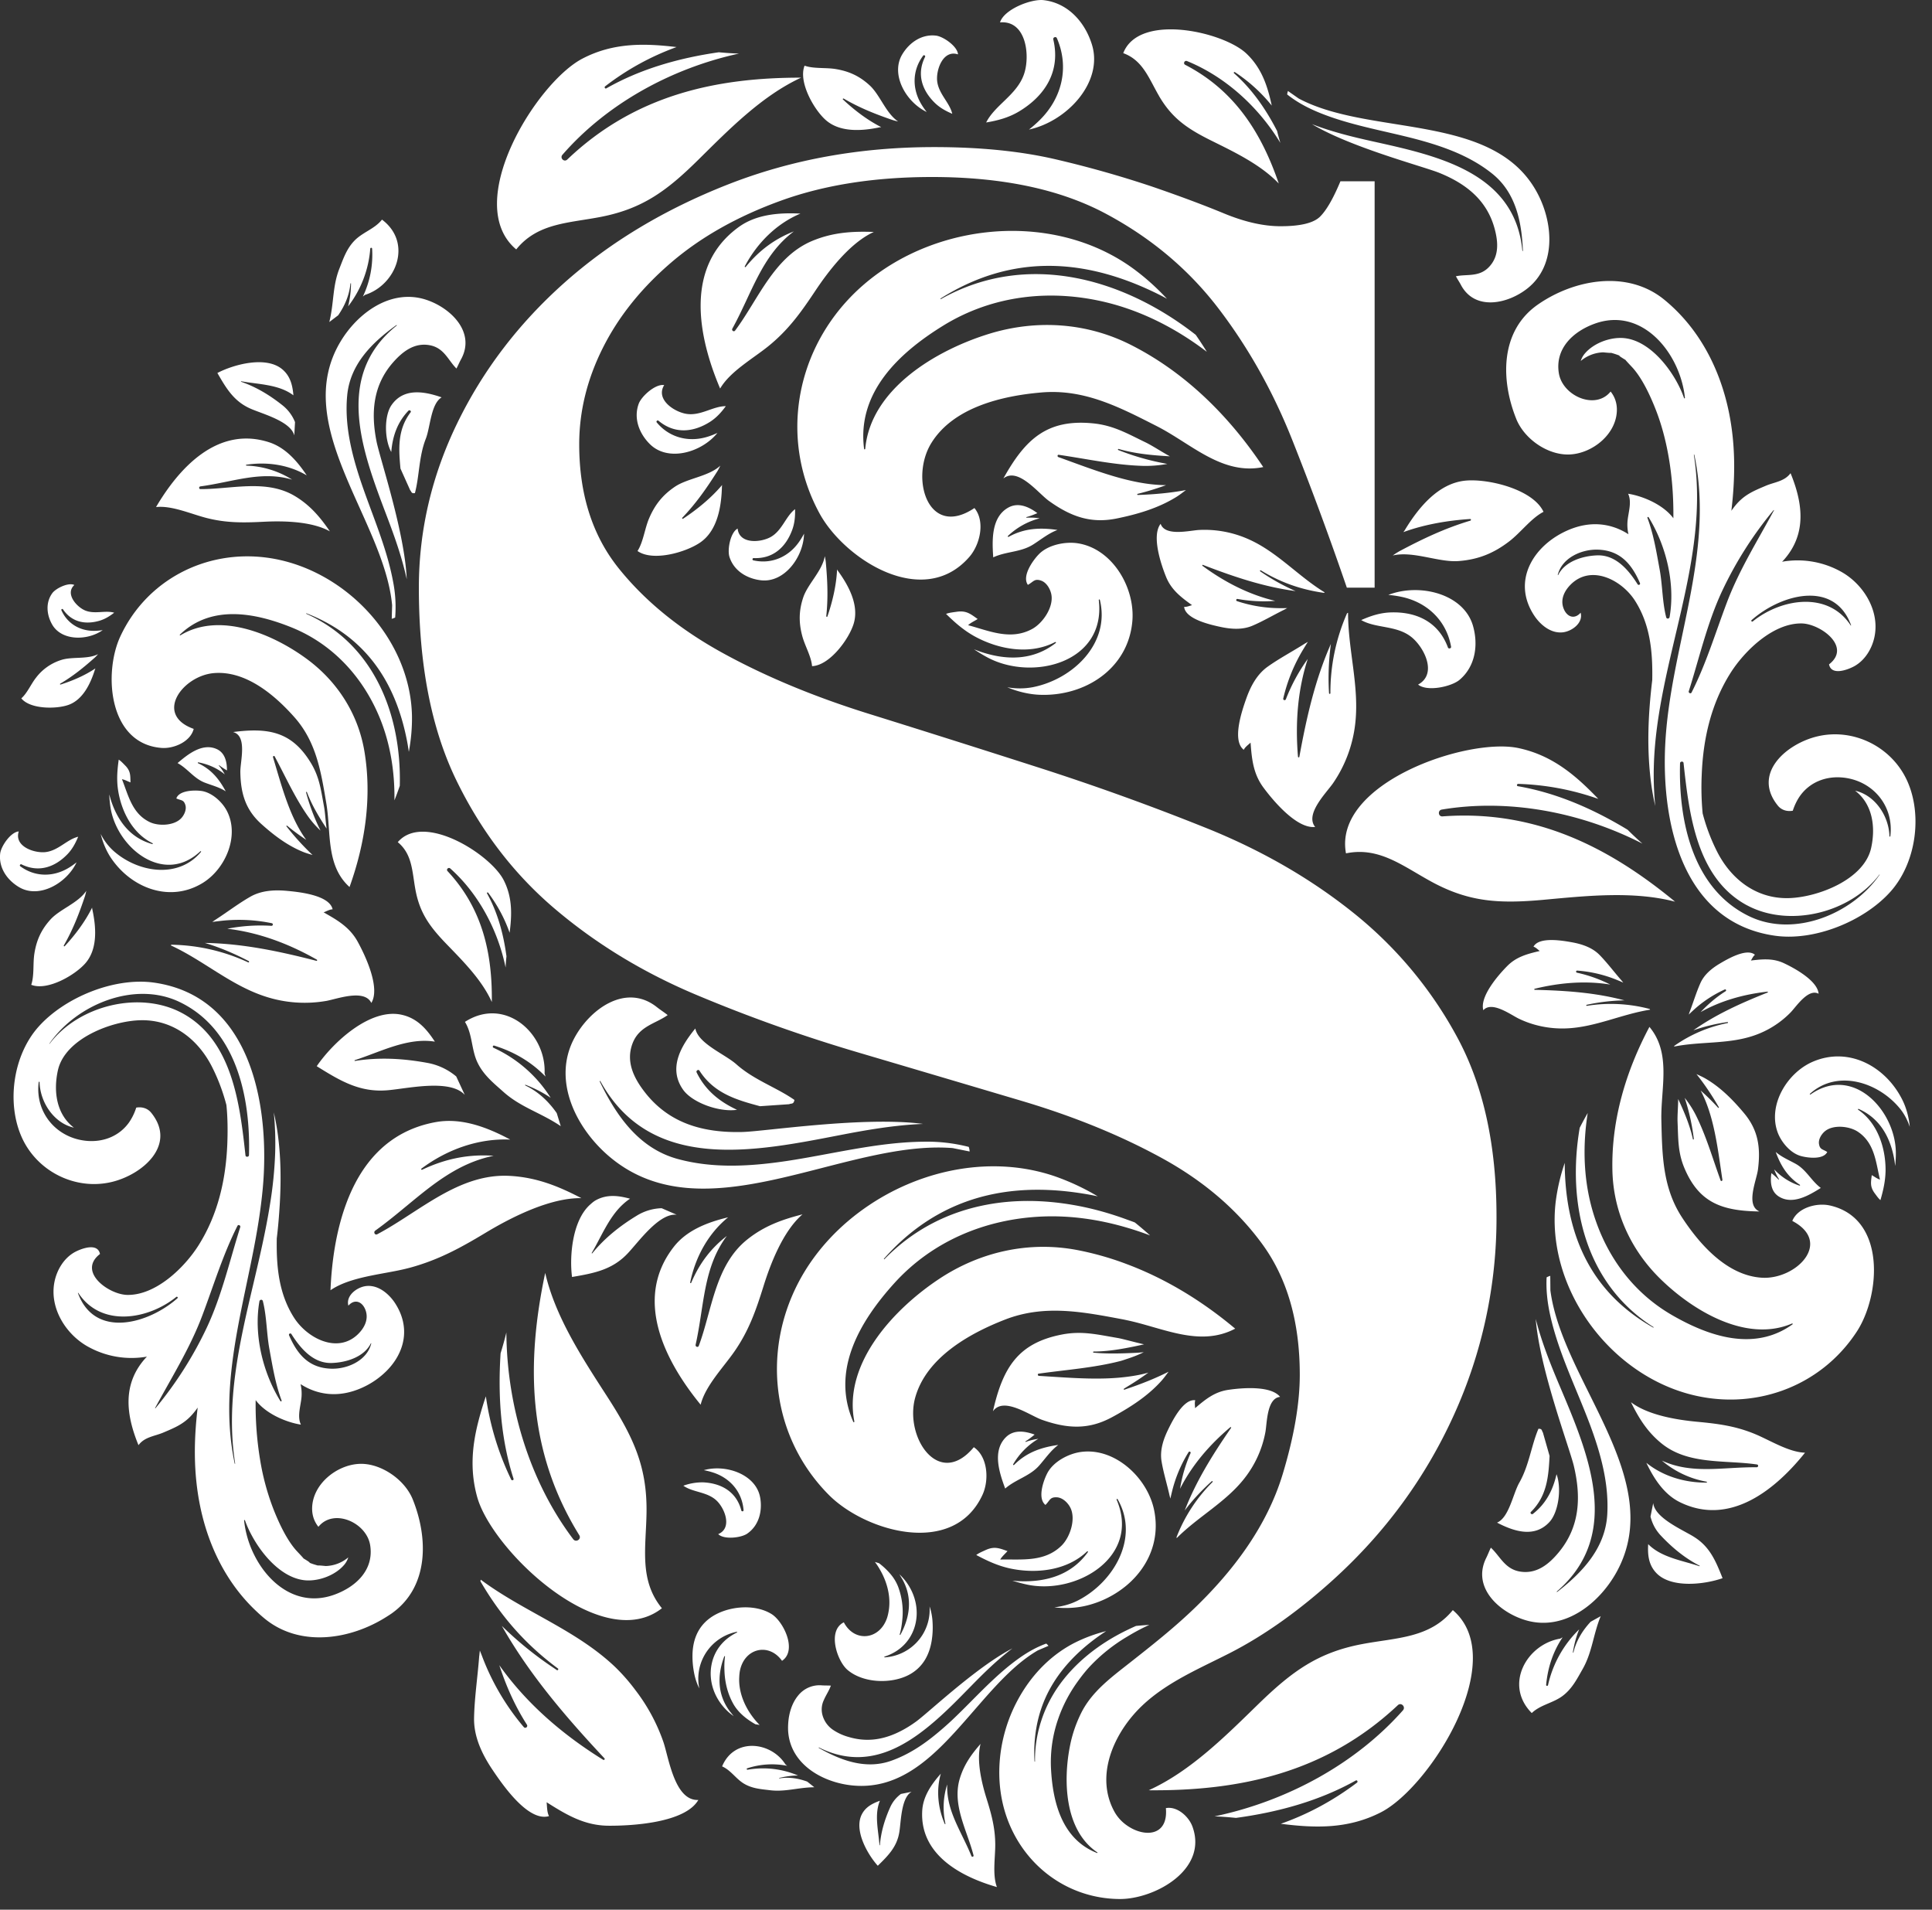 <svg width="85" height="84" fill="none" xmlns="http://www.w3.org/2000/svg">
  <rect width="100%" height="100%" fill="#333333" stroke="none"/>
  <path d="M17.081 47.954c.894-.081 2.724-.501 3.367.206l-.376-.811a2.727 2.727 0 00-1.289-.6c-1.046-.191-2.105-.252-3.163-.082a.018.018 0 01-.009-.035c1.113-.355 2.314-1.008 3.521-.814-.352-.54-.765-1.026-1.451-1.18-1.398-.319-3.04 1.227-3.746 2.26 1.056.66 1.915 1.17 3.146 1.056zM23.942 52.993c.555-.182 1.117-.3 1.638-.29-.967-.502-1.956-.924-3.193-.982-1.373-.062-2.554.56-3.688 1.272-.707.444-1.395.924-2.099 1.296-.108.057-.183-.093-.088-.16.506-.363.976-.753 1.44-1.136 1.15-.95 2.257-1.848 3.767-2.154-1.014-.072-2.044.09-3.144.613-.029.015-.066-.027-.033-.049 1.164-.87 2.548-1.337 3.906-1.277-1.064-.57-2.173-.965-3.27-.77-2.138.385-3.324 1.872-3.964 3.637-.44 1.21-.624 2.55-.674 3.76.652-.448 1.607-.614 2.477-.774.286-.053.563-.104.817-.166.315-.075.608-.167.892-.267.94-.332 1.753-.788 2.652-1.329.661-.397 1.602-.908 2.564-1.224zM21.744 45.993c.919.286 1.668.75 2.257 1.362l-.042-.138c.082-1.77-1.747-3.401-3.504-2.268.336.54.28 1.216.55 1.782.265.558.712.912 1.147 1.3.761.68 1.646.913 2.519 1.505l-.177-.575c-.358-.512-.812-.944-1.382-1.215-.016-.01-.008-.037.01-.03.411.161.78.35 1.105.572a5.833 5.833 0 00-2.515-2.2c-.057-.027-.028-.115.032-.095zM29.375 44.65c-.15-.12-.32-.227-.474-.349-1.361-1.079-2.96.088-3.642 1.38-.968 1.837.078 3.932 1.524 5.17 4.191 3.584 10.324-.736 15.13-.351l.747.15a.823.823 0 00-.038-.202 7.432 7.432 0 00-2.022-.228c-2.007.024-3.998.547-5.976.846-1.599.238-3.237.343-4.813-.088-1.706-.468-2.697-1.902-3.425-3.407-.009-.018.018-.03.028-.013 2.232 4.056 6.834 3.088 10.59 2.362 1.088-.21 2.348-.432 3.605-.483-2.622-.342-6.95.33-7.954.356-1.68.04-3.159-.356-4.227-1.677-.518-.644-.92-1.399-.592-2.237.296-.75 1.008-.85 1.54-1.229z" fill="#fff"/>
  <path d="M30.772 47.093c.641 1.002 1.638 1.29 2.666 1.565l1.283-.088c.092-.047.195.019.231-.188-.789-.551-1.779-.877-2.552-1.565-.504-.449-1.68-.907-1.808-1.578-.63.767-1.204 1.745-.543 2.687.395.569 1.583 1.006 2.376.89-.74-.343-1.382-.835-1.777-1.646-.036-.072.079-.15.124-.077zM27.72 52.727c-.502-.136-1.012-.207-1.51.069-.094.052-.174.125-.255.197-.778.703-.906 2.269-.788 3.177.991-.168 1.783-.322 2.464-1.053.495-.53 1.373-1.765 2.141-1.685l-.662-.287a2.202 2.202 0 00-1.1.331c-.734.447-1.405.979-1.951 1.65-.012.016-.034 0-.024-.016.41-.694.744-1.55 1.35-2.117.104-.097.213-.188.335-.266zM32.308 59.452c.642-.924.95-1.813 1.28-2.867.291-.936.846-2.421 1.719-3.17-.853.217-1.675.494-2.453 1.124-1.398 1.137-1.525 3.087-2.109 4.657-.035.092-.16.042-.14-.049.383-1.71.325-3.384 1.373-4.782-.65.502-1.185 1.153-1.567 2.059-.01.025-.054.02-.046-.011.234-1.15.818-2.176 1.67-2.868-.949.227-1.83.585-2.385 1.292-1.826 2.328-.347 5.093 1.176 6.951.203-.824.996-1.636 1.482-2.336zM42.152 52.993c1.655-.683 3.5-.815 5.5-.491.215.034.43.074.644.121a10.334 10.334 0 00-1.88-.88c-2.711-.928-5.771-.336-8.152 1.25-1.305.868-2.408 2.03-3.133 3.413-1.634 3.125-1.137 6.867 1.34 9.355 1.599 1.604 5.48 2.751 6.754-.008.299-.646.238-1.677-.381-2.096-1.548 1.856-3.059-.454-2.579-2.18.487-1.757 2.374-2.82 3.956-3.434 1.742-.676 3.424-.338 5.21-.003l.15.032c1.596.335 3.203 1.194 4.762.371-1.43-1.2-3.03-2.186-4.762-2.836a13.175 13.175 0 00-2.192-.623c-2.124-.402-4.26.076-6.052 1.259-1.986 1.31-4.255 3.717-3.749 6.283.005.026-.036.047-.046.018-.995-2.26.286-4.419 1.795-6.091 1.692-1.874 4.04-2.84 6.533-2.943 1.237-.05 2.49.13 3.71.49.343.101.683.214 1.02.343a17.02 17.02 0 00-.67-.57c-.116-.047-.233-.086-.35-.129-.788-.29-1.598-.513-2.413-.65-1.268-.215-2.547-.233-3.771 0-1.647.312-3.194 1.07-4.484 2.392-.013.014-.032-.008-.02-.021.977-1.105 2.07-1.88 3.26-2.372zM49.17 65.945c.973 1.682-.157 3.63-1.728 4.445-.327.17-.683.267-1.056.312.486.056.992.028 1.415-.077a4.363 4.363 0 001.78-.902c.927-.787 1.46-1.955 1.201-3.271-.143-.737-.593-1.453-1.201-1.947-.575-.468-1.29-.74-2.028-.638-.544.075-1.203.422-1.47.922-.183.347-.447 1.122-.087 1.408.2-.2.193-.347.49-.336.267.007.508.253.61.466.244.5-.018 1.292-.393 1.66-.759.743-1.766.589-2.697.612.075-.133.213-.25.32-.372-.35-.12-.563-.222-.946-.053-.15.07-.319.138-.429.225.455.242.917.464 1.47.588 1.161.252 2.52.101 3.404-.745.02-.017.056.007.037.031-.725 1.01-1.84 1.33-3.04 1.277-.087-.006-.181-.014-.28-.02.225.068.452.132.686.179 2.155.432 4.967-1.237 3.9-3.74-.01-.03.027-.054.042-.024z" fill="#fff"/>
  <path d="M45.52 63.103c-.433-.16-.925-.227-1.27.12-.612.615-.268 1.592-.026 2.253.47-.412 1.09-.542 1.508-1.025.271-.311.503-.653.829-.894-.732.103-1.386.317-1.947.881-.019.018-.052-.006-.038-.031a3.134 3.134 0 011.084-1.105l.025-.013c-.196.026-.39.074-.553.135-.017.007-.026-.017-.013-.026.145-.088.275-.191.4-.295zM51.41 60.338c-.586.297-1.204.54-1.83.75-.036.012-.073.027-.11.04-.026.007-.044-.032-.018-.046.044-.026.085-.054.129-.08.327-.197.64-.405.944-.626-.304.087-.621.144-.944.185-1.238.16-2.588.035-3.872-.041-.053-.004-.072-.09-.012-.098 1.198-.17 2.411-.252 3.586-.553.106-.027.2-.063.298-.095.266-.086.516-.183.74-.296-.246.028-.493.034-.74.044-.5.02-.998.02-1.463-.023-.033-.002-.034-.049-.001-.05.503-.002.986-.07 1.464-.16.252-.047.503-.1.753-.157-.259-.057-.51-.124-.753-.185-.145-.036-.29-.074-.42-.096-.877-.148-1.548-.318-2.42-.154-1.964.372-2.624 1.478-3.056 3.381.468-.667 1.627.19 2.169.378 1.092.383 2.012.44 3.028-.096.237-.125.47-.26.699-.4.548-.337 1.064-.722 1.496-1.198.112-.121.22-.271.334-.424zM33.442 65.863c-.183-1.006-1.498-1.47-2.478-1.196.13.025.258.056.371.092.781.239 1.317.86 1.379 1.67.003.057-.084.068-.098.014-.211-.813-.86-1.196-1.665-1.239a2.415 2.415 0 00-.886.147c.413.296 1.035.26 1.452.646.368.34.718 1.215.082 1.483.25.253 1.006.165 1.274-.02.523-.36.677-1.004.57-1.597zM51.772 67.654c.948-.95 2.156-1.573 2.984-2.634a4.661 4.661 0 00.918-2.036c.072-.415.064-1.483.645-1.54-.406-.512-1.713-.395-2.289-.308-.598.09-1.002.42-1.451.805-.002-.105-.028-.242.008-.349-.536-.072-1.032.952-1.22 1.343-.196.414-.342.877-.263 1.345.08.485.238.997.347 1.48.011.053.028.104.042.158.02-.097.042-.191.065-.285a5.94 5.94 0 01.735-1.759c.033-.053.111-.008.085.048a6.346 6.346 0 00-.46 1.562c.513-1.013 1.27-1.911 2.208-2.704.019-.017.054.006.035.03-.84 1.217-1.548 2.363-2.038 3.632.36-.485.789-.927 1.189-1.288.024-.02.056.014.035.035a6.966 6.966 0 00-1.586 2.43l.011.035zM15.417 12.473c.004-.015.026-.017.026 0a4.458 4.458 0 01-.127 1.003 4.745 4.745 0 00.974-2.538c.004-.05.08-.053.081-.001a4.257 4.257 0 01-.405 2.105l.092-.071c1.375-.434 2.107-2.289.748-3.311-.318.407-.85.554-1.206.92-.351.358-.496.799-.67 1.24-.305.772-.234 1.513-.442 2.345l.39-.296c.29-.418.492-.885.539-1.396zM17.235 27.218a.675.675 0 00.151-.056 5.781 5.781 0 00-.093-1.584c-.286-1.54-.953-3-1.445-4.481-.395-1.198-.694-2.443-.572-3.712.133-1.373 1.103-2.325 2.163-3.085.012-.01.026.01.014.02-2.821 2.254-1.465 5.663-.408 8.453.306.809.644 1.748.85 2.707-.085-2.06-1.177-5.298-1.33-6.066-.254-1.286-.147-2.475.727-3.472.426-.484.953-.893 1.64-.752.616.127.788.662 1.15 1.02.072-.133.131-.278.205-.411.648-1.19-.461-2.263-1.545-2.616-1.54-.5-3.012.582-3.77 1.858-2.198 3.698 1.937 7.838 2.28 11.582l-.017.595z" fill="#fff"/>
  <path d="M19.43 17.478c-.762-.265-1.67-.429-2.204.34-.323.461-.323 1.49-.012 2.064.055-.662.25-1.29.758-1.819.044-.048.137.018.093.073-.585.77-.525 1.612-.446 2.474l.428.954c.062.057.04.155.208.125.2-.758.17-1.605.478-2.388.201-.51.22-1.538.697-1.823zM11.06 17.992c.543.23 1.733.552 1.887 1.161l.033-.586a1.792 1.792 0 00-.561-.747c-.547-.434-1.142-.797-1.808-1.026-.015-.005-.01-.026.007-.023.754.139 1.652.132 2.291.618-.037-.421-.126-.831-.476-1.133-.711-.617-2.14-.23-2.869.15.407.71.747 1.271 1.496 1.586zM9.064 22.778c.886.231 1.65.217 2.547.172.797-.04 2.086-.033 2.903.423-.405-.59-.848-1.14-1.547-1.557-1.26-.748-2.784-.297-4.146-.302-.08-.001-.077-.111-.002-.12 1.413-.189 2.674-.702 4.035-.296a4.017 4.017 0 00-2.011-.617c-.022 0-.03-.036-.005-.039.944-.144 1.89.014 2.658.469-.44-.66-.96-1.231-1.656-1.457-2.289-.74-3.984 1.165-4.975 2.85.686-.077 1.528.3 2.2.474zM7.102 32.898c.548.044 1.28-.275 1.42-.837-1.76-.627-.487-2.341.894-2.454 1.405-.115 2.68.97 3.55 1.955.955 1.084 1.16 2.396 1.392 3.781.214 1.278-.026 2.733 1.02 3.674.688-1.915.992-3.96.654-5.972-.276-1.649-1.193-3.072-2.53-4.057-1.482-1.092-3.835-2.097-5.562-1.044-.018.01-.044-.014-.026-.028 1.375-1.326 3.284-.973 4.902-.323 1.811.727 3.14 2.173 3.88 3.955.47 1.134.675 2.384.658 3.657.084-.212.162-.425.235-.64.081-3.12-1.124-6.229-4.112-7.566-.014-.006-.004-.025.01-.02 2.541.99 3.902 2.949 4.417 5.594.033.166.06.333.083.5.096-.52.148-1.053.138-1.6-.078-3.428-3.013-6.503-6.399-6.946-2.705-.353-5.289 1.007-6.433 3.47-.738 1.59-.534 4.713 1.81 4.901z" fill="#fff"/>
  <path d="M4.964 37.4a2.487 2.487 0 01-.534-.719c.093.388.257.766.455 1.06.895 1.327 2.588 1.975 4.023 1.103 1.015-.615 1.65-2.09 1.066-3.19-.21-.394-.66-.8-1.116-.863-.317-.043-.982-.026-1.1.33.208.095.32.049.394.278.07.206-.05.459-.184.597-.313.327-.992.349-1.377.166-.78-.37-.946-1.183-1.225-1.887.123.02.25.093.374.14-.007-.301.011-.492-.225-.736-.096-.096-.195-.206-.292-.265-.057.415-.097.83-.036 1.287.134.957.63 1.953 1.524 2.389.019.01.01.045-.013.037-.975-.27-1.532-1.031-1.828-1.961-.02-.07-.04-.143-.064-.22.011.19.026.382.056.573.276 1.767 2.338 3.445 3.95 1.928.02-.017.048.005.03.025-1.01 1.214-2.815.9-3.878-.071zM9.649 33.664c.107.087.223.156.337.224 0-.376-.085-.77-.447-.937-.642-.293-1.29.243-1.727.614.447.243.72.679 1.205.863.314.12.64.2.915.381-.284-.529-.63-.968-1.219-1.238-.02-.01-.01-.042.014-.038.425.08.804.243 1.148.517l.016.016a2.098 2.098 0 00-.258-.384c-.01-.012.006-.026.016-.018zM13.504 34.844c.22.585.535 1.098.865 1.603-.047-.34-.063-.693-.114-.974-.134-.71-.193-1.27-.563-1.89-.835-1.395-1.865-1.588-3.438-1.383.64.169.312 1.294.32 1.76.015.942.23 1.66.924 2.285.55.495 1.149.949 1.836 1.227.124.051.268.092.417.136a11.356 11.356 0 01-1.147-1.26c-.013-.018.011-.042.03-.027.272.227.551.43.84.621-.735-1.002-1.082-2.372-1.463-3.635-.012-.042.05-.08.072-.037.466.867.869 1.77 1.429 2.582.187.271.385.491.59.683a8.917 8.917 0 01-.635-1.676c-.008-.026.027-.04.037-.015zM4.519 27.717a2.706 2.706 0 01-.31.03c-.662.029-1.242-.302-1.508-.907-.018-.043.045-.075.07-.038.383.567.985.685 1.613.5.248-.075.45-.205.64-.352-.397-.116-.864.08-1.288-.102-.375-.162-.88-.738-.465-1.116-.26-.126-.816.146-.971.36-.304.419-.248.953-.005 1.379.413.722 1.547.721 2.224.246zM3.009 31.007c.642-.227.977-.944 1.17-1.56l.019-.047c-.478.321-1.032.553-1.534.711-.022.008-.032-.025-.015-.038.57-.334 1.042-.72 1.53-1.155.05-.047.094-.094.136-.144-.464.238-1.143.1-1.618.255a2.23 2.23 0 00-1.11.777c-.224.282-.388.683-.649.912.391.483 1.538.477 2.07.289zM14.347 44.029c.495-.091 1.687-.54 1.99.087.406-.665-.263-2.081-.598-2.69-.346-.633-.884-.949-1.5-1.294.118-.045.26-.13.395-.134-.14-.63-1.49-.764-2.006-.812-.544-.05-1.123-.023-1.615.258-.51.29-1.019.678-1.514.999-.055.034-.105.074-.16.111.117-.017.231-.031.346-.044a7.093 7.093 0 012.273.099c.072.015.055.12-.02.115a7.58 7.58 0 00-1.938.128c1.346.157 2.664.635 3.937 1.358.028.014.017.064-.018.053-1.71-.44-3.284-.761-4.907-.787.691.205 1.364.501 1.932.8.031.02.008.07-.025.055a8.314 8.314 0 00-3.374-.776l-.035.027c1.454.67 2.65 1.766 4.178 2.256a5.564 5.564 0 002.659.19zM69.226 72.681c-.006.016-.03.014-.026-.003.06-.365.15-.701.277-1.007a4.897 4.897 0 00-1.37 2.45c-.011.05-.089.042-.083-.01.075-.805.326-1.501.725-2.092l-.105.059c-1.468.241-2.49 2.028-1.253 3.273.385-.37.95-.441 1.368-.762.412-.315.625-.743.868-1.169.425-.743.462-1.511.797-2.33l-.442.245c-.357.384-.633.831-.756 1.346zM68.205 56.12a.706.706 0 00-.16.067c-.028.532.027 1.09.165 1.7.37 1.645 1.146 3.189 1.736 4.761.474 1.271.846 2.6.767 3.969-.087 1.481-1.092 2.546-2.202 3.406-.012.01-.028-.01-.015-.02 2.942-2.54 1.345-6.152.094-9.11-.362-.856-.764-1.853-1.024-2.876.175 2.213 1.482 5.65 1.678 6.47.325 1.374.258 2.656-.641 3.764-.438.538-.988 1-1.733.876-.668-.113-.874-.68-1.278-1.05-.073.145-.13.303-.204.45-.649 1.306.588 2.415 1.768 2.75 1.677.475 3.215-.749 3.98-2.152 2.213-4.066-2.403-8.35-2.925-12.364l-.006-.64z" fill="#fff"/>
  <path d="M68.175 64.042l-.296-1.038c-.055-.067-.018-.164-.194-.157-.316.744-.411 1.613-.841 2.369-.28.49-.452 1.538-.98 1.759.738.384 1.642.685 2.301-.022.398-.424.55-1.476.316-2.107-.152.668-.444 1.28-1.041 1.746-.054.043-.138-.038-.086-.088.712-.701.775-1.57.821-2.462zM74.492 67.578c-.521-.314-1.69-.82-1.757-1.464l-.12.594c.076.298.21.579.463.845.495.525 1.049.984 1.695 1.315.015.007.006.028-.01.023-.75-.253-1.668-.379-2.25-.97-.024.437.006.869.32 1.228.635.736 2.152.55 2.953.27-.311-.785-.575-1.409-1.294-1.84zM74.66 62.538c-.821-.077-2.137-.274-2.904-.86.326.662.697 1.29 1.35 1.818 1.177.95 2.8.715 4.192.921.082.012.063.125-.015.123-1.471-.016-2.837.323-4.167-.294a4.149 4.149 0 001.964.928c.022.004.026.041-.001.04-.986.008-1.93-.293-2.647-.87.352.738.8 1.399 1.477 1.732 2.23 1.094 4.244-.602 5.504-2.177-.712-.023-1.517-.533-2.176-.81-.872-.366-1.655-.465-2.578-.551zM80.51 53.026c-.583-.133-1.42.096-1.656.678 1.794.947.16 2.59-1.341 2.498-1.527-.094-2.73-1.459-3.51-2.65-.858-1.313-.874-2.754-.91-4.278-.032-1.406.453-2.933-.525-4.105-1.037 1.95-1.68 4.1-1.629 6.313.04 1.815.805 3.486 2.089 4.751 1.422 1.403 3.794 2.848 5.813 1.984.021-.008.045.022.024.035-1.684 1.211-3.68.535-5.316-.413-1.834-1.063-3.036-2.822-3.556-4.852-.328-1.29-.356-2.666-.14-4.03-.123.214-.24.431-.352.65-.57 3.34.242 6.867 3.245 8.767.014.008 0 .028-.013.02-2.577-1.459-3.736-3.774-3.878-6.695a9.089 9.089 0 01-.012-.55 8.684 8.684 0 00-.397 1.698C68 56.54 70.675 60.3 74.243 61.3c2.852.798 5.839-.262 7.45-2.73 1.039-1.593 1.304-4.98-1.184-5.545zM79.766 46.697c-1.128.479-1.995 1.893-1.56 3.103.157.433.556.914 1.014 1.046.316.09.999.172 1.171-.174-.198-.129-.318-.098-.361-.343-.041-.22.12-.462.276-.583.369-.287 1.065-.21 1.431.034.743.494.793 1.347.974 2.108-.122-.039-.242-.131-.361-.198-.038.309-.084.5.121.786.084.112.169.238.26.313.12-.416.22-.833.226-1.31.004-.997-.356-2.087-1.205-2.665-.017-.013-.004-.048.02-.036.955.42 1.412 1.28 1.577 2.274.011.073.02.152.033.233.017-.196.03-.394.027-.594-.02-1.845-1.88-3.864-3.751-2.551-.022.014-.048-.013-.026-.03 1.211-1.092 3.008-.505 3.951.644.197.239.339.515.44.813-.038-.41-.15-.82-.309-1.15-.72-1.487-2.353-2.399-3.948-1.72z" fill="#fff"/>
  <path d="M78.072 51.452l-.015-.018c.055.157.13.307.207.43.009.014-.01.026-.02.017a2.863 2.863 0 00-.31-.279c-.056.384-.027.8.319 1.023.612.395 1.354-.058 1.855-.372-.421-.314-.636-.8-1.105-1.06-.303-.168-.624-.3-.879-.524.213.582.502 1.082 1.063 1.445.019.012.004.044-.02.036a2.63 2.63 0 01-1.095-.698zM74.48 50.106c-.138-.63-.385-1.2-.647-1.765-.002.355-.038.717-.027 1.012.032.746.01 1.327.296 2.015.648 1.548 1.67 1.897 3.309 1.92-.63-.267-.128-1.369-.068-1.847.124-.964.011-1.73-.606-2.47-.49-.587-1.034-1.139-1.695-1.525-.12-.07-.26-.133-.406-.2.366.456.692.95.986 1.456.01.02-.018.042-.034.023-.245-.271-.5-.52-.767-.758.602 1.132.755 2.584.958 3.93.006.044-.062.075-.079.027-.348-.955-.627-1.937-1.079-2.85a4.328 4.328 0 00-.502-.783c.2.597.332 1.224.402 1.806.004.027-.035.036-.041.01zM73.663 46.003l-.009.032c1.157-.232 2.345-.099 3.468-.47a4.104 4.104 0 001.666-1.041c.255-.27.77-1.054 1.223-.813-.046-.572-1.06-1.125-1.523-1.342-.481-.226-.939-.181-1.456-.119.051-.078.099-.191.178-.252-.357-.314-1.22.193-1.548.388-.346.206-.679.473-.85.855-.177.393-.312.845-.468 1.252-.018.044-.03.09-.046.135a6.78 6.78 0 01.186-.176 5.225 5.225 0 011.397-.928c.05-.022.085.048.038.077-.41.258-.767.566-1.099.918.87-.49 1.863-.778 2.935-.9.023-.004.037.03.011.039-1.208.48-2.286.972-3.264 1.661a8.014 8.014 0 011.499-.362c.027-.002.035.038.008.043a6.13 6.13 0 00-2.346 1.003zM33.795 15.235c.89-.718 1.446-1.497 2.067-2.43.553-.831 1.518-2.121 2.583-2.602-.893-.032-1.775.003-2.714.395-1.688.71-2.369 2.576-3.387 3.94-.06.08-.169-.004-.122-.086.861-1.56 1.284-3.209 2.704-4.273-.777.303-1.484.785-2.116 1.56-.016.022-.059.004-.042-.024.557-1.055 1.42-1.888 2.448-2.32-.99-.05-1.951.048-2.696.578-2.445 1.75-1.793 4.87-.837 7.118.433-.747 1.438-1.312 2.112-1.856zM42.644 24.5c.476-.544.711-1.567.227-2.153-2.04 1.368-2.854-1.317-1.893-2.864.977-1.574 3.121-2.073 4.84-2.22 1.892-.162 3.437.648 5.083 1.485 1.517.773 2.866 2.166 4.677 1.797-1.484-2.225-3.407-4.145-5.795-5.36-1.958-1-4.178-1.143-6.264-.502-2.312.712-5.213 2.41-5.452 5.06-.003.026-.049.034-.05.004-.325-2.49 1.54-4.23 3.491-5.43 2.186-1.344 4.751-1.617 7.213-1.005 1.564.39 3.046 1.15 4.376 2.164a16.96 16.96 0 00-.49-.748c-3.233-2.525-7.46-3.684-11.209-1.574-.017.011-.029-.016-.014-.026 3.035-1.909 6.167-1.815 9.364-.29.2.095.399.196.593.303-.475-.509-.997-.98-1.583-1.397-3.681-2.598-9.224-1.903-12.34 1.326-2.487 2.582-3.07 6.375-1.364 9.51 1.1 2.02 4.56 4.248 6.59 1.92zM45.434 30.228a3.102 3.102 0 01-1.12.002c.46.195.96.31 1.403.33 1.999.089 3.91-1.13 4.1-3.22.137-1.477-.872-3.213-2.411-3.444-.552-.081-1.295.069-1.698.48-.278.286-.756.967-.486 1.35.25-.139.287-.284.572-.19.26.084.424.393.464.63.094.558-.388 1.256-.858 1.506-.953.509-1.892.071-2.807-.172.112-.108.28-.182.42-.272-.308-.217-.486-.377-.908-.321-.167.025-.351.043-.483.096.374.366.762.715 1.267.993 1.06.578 2.429.82 3.532.246.024-.011.053.023.028.041-.997.778-2.176.772-3.33.377l-.268-.099c.2.13.403.258.618.37 1.978 1.037 5.198.213 4.873-2.534-.002-.032.041-.044.047-.01.469 1.917-1.189 3.495-2.955 3.841z" fill="#fff"/>
  <path d="M45.64 22.571c-.377-.28-.837-.486-1.274-.247-.772.426-.715 1.477-.668 2.192.577-.269 1.217-.218 1.764-.57.353-.226.677-.493 1.064-.635-.743-.108-1.442-.087-2.151.303-.023.013-.05-.02-.028-.041a3.182 3.182 0 011.373-.768c.009-.003.019-.003.028-.005a2.635 2.635 0 00-.578-.027c-.019.002-.021-.024-.006-.03.167-.043.323-.107.476-.172zM52.176 21.556c-.696.13-1.41.193-2.118.216-.028 0-.034-.043-.005-.05.43-.105.841-.235 1.249-.382-1.553-.008-3.188-.679-4.74-1.235-.05-.019-.044-.109.017-.1 1.217.177 2.424.444 3.656.486.412.013.78-.022 1.124-.085a11.142 11.142 0 01-2.155-.609c-.032-.011-.02-.057.013-.048.752.215 1.5.279 2.254.323-.377-.206-.743-.452-1.063-.61-.815-.393-1.42-.751-2.319-.84-2.021-.199-2.98.692-3.945 2.425.646-.518 1.532.649 2.007.988.956.685 1.837 1.004 2.982.771.906-.185 1.807-.448 2.597-.932.144-.086.292-.201.446-.318zM33.474 25.524c1.032.123 1.875-1.017 1.901-2.05a3.29 3.29 0 01-.2.333c-.464.687-1.228 1.023-2.034.84-.055-.013-.04-.1.016-.099.853.038 1.419-.479 1.7-1.248.11-.305.13-.604.123-.904-.411.313-.561.928-1.06 1.218-.441.255-1.396.335-1.467-.364-.32.168-.46.93-.36 1.244.194.617.773.958 1.381 1.03zM35.727 29.302c.777-.032 1.623-1.189 1.83-1.864.25-.815-.221-1.683-.697-2.335l-.032-.055c-.033.72-.212 1.447-.426 2.07-.01.027-.05.013-.05-.013.088-.82.053-1.582-.022-2.397a2.497 2.497 0 00-.043-.243c-.107.643-.75 1.223-.948 1.814-.193.577-.202 1.098-.044 1.693.115.436.397.899.432 1.33zM58.25 26.078l.032-.02c-1.164-.71-2.067-1.756-3.312-2.322a4.746 4.746 0 00-2.23-.424c-.428.028-1.482.29-1.677-.271-.409.522.017 1.787.24 2.335.23.57.654.89 1.142 1.243-.105.027-.233.085-.348.075.056.547 1.186.793 1.617.885.456.096.948.132 1.392-.058.46-.195.929-.473 1.38-.695.05-.024.096-.052.146-.079-.1.004-.198.004-.296.004a6.04 6.04 0 01-1.914-.31c-.06-.02-.034-.107.028-.095a6.447 6.447 0 001.653.084c-1.123-.266-2.191-.801-3.197-1.54-.022-.014-.007-.054.021-.042 1.402.541 2.703.97 4.074 1.152a9.262 9.262 0 01-1.556-.869c-.025-.018 0-.059.027-.043.898.55 1.794.85 2.777.99zM59.62 31.872c.2-1.653-.311-3.256-.311-4.918l-.044.021a8.642 8.642 0 00-.733 3.517c0 .038-.058.038-.06 0a11.088 11.088 0 01.082-2.169c-.68 1.541-1.06 3.165-1.388 4.967-.006.038-.058.027-.06-.005-.127-1.515-.006-2.964.43-4.301a7.912 7.912 0 00-.962 1.771c-.026.073-.134.044-.116-.032a7.4 7.4 0 01.894-2.185c.062-.102.124-.204.191-.306-.058.035-.117.064-.174.102-.518.327-1.103.639-1.599.993-.478.341-.754.875-.943 1.41-.179.507-.64 1.838-.106 2.244.06-.127.202-.223.299-.315.053.73.12 1.375.566 1.976.428.58 1.472 1.826 2.276 1.732-.46-.558.48-1.487.78-1.914a5.766 5.766 0 00.978-2.588zM65.26 44.436c.37-.417 1.19.188 1.55.366.646.314 1.37.46 2.085.434 1.282-.045 2.44-.626 3.705-.824l-.022-.031a6.66 6.66 0 00-2.763-.138c-.029.005-.035-.04-.007-.045a8.562 8.562 0 011.66-.196c-1.253-.334-2.534-.43-3.944-.463-.03 0-.027-.041-.003-.047 1.136-.277 2.254-.358 3.323-.185a6.115 6.115 0 00-1.463-.521c-.058-.012-.049-.097.01-.093a5.715 5.715 0 011.77.42c.085.034.17.07.256.109-.034-.041-.063-.082-.099-.12-.31-.356-.617-.764-.946-1.099-.317-.322-.756-.469-1.185-.55-.407-.074-1.475-.267-1.72.188.103.031.194.128.275.19-.55.128-1.032.255-1.436.667-.39.395-1.213 1.338-1.046 1.938zM29.194 76.645a8.075 8.075 0 00-1.243-2.308 8.395 8.395 0 00-.893-1.018c-1.727-1.64-4.002-2.418-5.908-3.835l-.013.07c.869 1.493 1.936 2.745 3.41 3.837.014.01.016.024.014.037-.004.028-.035.052-.065.031-.04-.026-.082-.057-.123-.084a15.71 15.71 0 01-2.295-1.858c.293.517.608 1.016.942 1.505 1.021 1.492 2.226 2.88 3.573 4.32.037.04-.019.09-.058.064-1.846-1.144-3.405-2.52-4.567-4.16.303.926.687 1.792 1.213 2.615.06.093-.065.19-.137.107a10.579 10.579 0 01-1.745-2.888c-.037-.091-.072-.185-.108-.278-.026-.068-.054-.134-.08-.203l-.022.207c-.003.026-.008.053-.009.08-.066.873-.207 1.81-.223 2.68-.016.839.361 1.612.813 2.284.43.638 1.564 2.302 2.484 2.034-.093-.177-.083-.422-.105-.61.884.56 1.678 1.034 2.75 1.033 1.028.005 3.348-.132 3.925-1.134-1.033.052-1.296-1.82-1.53-2.528zM43.386 5.388c.493-.083.98-.207 1.441-.482 1.171-.701 1.84-1.79 1.513-3.173-.02-.092.118-.143.157-.057.55 1.263.24 2.618-.74 3.593a5.62 5.62 0 01-.486.43c1.686-.366 3.288-2.1 2.765-3.752C47.732.976 46.993.134 45.92.007c-.546-.066-1.748.401-1.923.978 1.167-.1 1.333 1.485 1.052 2.286-.317.909-1.277 1.346-1.662 2.117zM17.5 37.043c.65.535.63 1.306.779 2.1.19 1.017.623 1.613 1.363 2.38.73.756 1.56 1.58 1.996 2.553.024-2.081-.38-4.08-1.947-5.757-.074-.078.04-.189.12-.117 1.228 1.094 2.087 2.68 2.434 4.357.006-.167.02-.329.037-.495-.129-.97-.384-1.92-.855-2.768-.017-.032.027-.056.05-.03.422.565.73 1.151.944 1.762.099-.77.133-1.538-.258-2.309-.577-1.14-3.522-3.006-4.663-1.676zM50.99 4.219c.57.977 1.234 1.433 2.278 1.954 1.03.511 2.186 1.058 2.993 1.9-.737-2.155-1.887-4.068-4.117-5.222-.104-.054-.028-.209.08-.165 1.668.678 3.134 1.998 4.107 3.6a8.396 8.396 0 01-.144-.524c-.487-.952-1.099-1.837-1.895-2.54-.03-.026.007-.068.04-.048a7.084 7.084 0 011.62 1.47c-.18-.83-.427-1.635-1.113-2.286-1.012-.965-4.732-1.808-5.421-.02.866.314 1.128 1.116 1.573 1.88zM63.434 35.61c2.91-.486 6.091.096 8.826 1.498a13.527 13.527 0 01-.65-.609c-1.5-.91-3.113-1.62-4.83-1.917-.063-.012-.048-.101.015-.102a11.62 11.62 0 013.524.661c-.965-1.005-2-1.916-3.516-2.236-2.243-.477-8.16 1.542-7.585 4.631 1.478-.306 2.533.587 3.81 1.274 1.634.876 2.954.941 4.858.771 1.879-.172 3.962-.402 5.81.081-2.88-2.374-6.128-4.057-10.232-3.752-.192.014-.22-.268-.03-.3zM27.467 71.26c.6.018 1.164-.135 1.654-.519-1.02-1.247-.695-2.686-.676-4.234.023-1.978-.567-3.26-1.667-4.978-1.09-1.692-2.336-3.55-2.791-5.538-.826 3.897-.815 7.802 1.498 11.535.11.175-.145.34-.267.176-1.898-2.514-2.916-5.811-2.94-9.092-.074.311-.16.61-.254.917-.121 1.867.002 3.745.569 5.516.02.066-.072.095-.104.036a12.394 12.394 0 01-1.113-3.66 14.7 14.7 0 00-.362 1.231c-.247 1.019-.336 2.067-.019 3.2.534 1.92 3.838 5.33 6.472 5.41zM63.918 70.823c-1.016 1.242-2.484 1.209-3.998 1.496-1.936.368-3.07 1.197-4.529 2.61-1.436 1.398-3.003 2.98-4.852 3.818 3.966.035 7.774-.747 10.96-3.742.149-.14.36.075.224.227-2.078 2.348-5.094 3.993-8.29 4.664.317.01.626.035.944.067 1.846-.25 3.654-.742 5.27-1.644.06-.033.107.051.056.093-1.073.81-2.189 1.4-3.353 1.81 1.47.185 2.933.247 4.4-.503 2.17-1.105 5.709-6.728 3.168-8.896zM26.464 9.534c1.819-.36 2.88-1.148 4.242-2.49 1.342-1.325 2.804-2.826 4.54-3.628-3.733-.004-7.312.76-10.288 3.601-.139.134-.34-.067-.212-.21 1.938-2.226 4.765-3.796 7.768-4.451-.3-.008-.59-.029-.89-.057-1.736.25-3.433.726-4.947 1.587-.057.031-.101-.048-.054-.088a11.616 11.616 0 013.142-1.728c-1.384-.163-2.762-.21-4.136.506-2.035 1.056-5.324 6.374-2.917 8.395.947-1.176 2.33-1.155 3.752-1.437zM31.299 73.253c-.124.696.118 1.461.72 2.024l.006.006c.082.075.168.143.256.204a5.644 5.644 0 01-.146-.181c-.013-.016-.028-.033-.04-.05-.411-.557-.51-1.187-.394-1.817.036-.194.09-.388.164-.58.008-.02.034-.013.032.008-.03.217-.033.435-.023.651.021.5.142.992.39 1.432.106.185.233.333.372.463.181.17.383.308.6.431l.184.03a3.2 3.2 0 01-.314-.365c-.363-.485-.61-1.095-.584-1.713.004-.088.01-.176.024-.265.178-1.03 1.273-1.302 1.86-.477.683-.462.062-1.725-.451-2.051-.784-.495-2.04-.346-2.743.188-.542.41-.739 1-.746 1.628-.003.255.022.517.073.776.052.264.13.484.228.674a2.096 2.096 0 01.114-1.231 2.115 2.115 0 011.53-1.261c.018-.003.03.02.014.03-.662.32-1.022.86-1.126 1.446zM40.23 71.594c.219-.672.086-1.463-.432-2.104l-.006-.007a2.334 2.334 0 00-.225-.237c.043.066.081.132.12.199.01.018.023.036.032.054.33.61.34 1.247.138 1.855a3.243 3.243 0 01-.243.552c-.01.018-.035.008-.03-.013.06-.21.093-.426.113-.642a3.177 3.177 0 00-.189-1.472 1.935 1.935 0 00-.303-.51 3.139 3.139 0 00-.533-.51l-.18-.054c.097.124.182.262.26.405.293.53.453 1.168.342 1.777a2.067 2.067 0 01-.06.258c-.32.996-1.441 1.114-1.909.215-.74.363-.3 1.7.163 2.094.707.599 1.971.625 2.742.194.593-.332.87-.888.965-1.51.038-.252.05-.514.034-.778a2.541 2.541 0 00-.132-.7c.03.434-.076.85-.283 1.205a2.114 2.114 0 01-1.69 1.036c-.019 0-.027-.024-.01-.032.7-.225 1.131-.709 1.316-1.275zM34.292 78.224c-.013.002-.018-.017-.006-.02.287-.067.561-.105.824-.105a3.912 3.912 0 00-2.217-.255c-.041.006-.059-.05-.017-.063a3.494 3.494 0 011.756-.11l-.075-.06c-.628-1.002-2.252-1.202-2.787.086.39.17.616.562.98.77.356.207.737.231 1.123.278.676.084 1.25-.125 1.954-.13l-.315-.25c-.392-.142-.805-.209-1.22-.14z" fill="#fff"/>
  <path d="M42.001 76.201c.407-.444.805-.91 1.203-1.365.776-.885 1.561-1.723 2.456-2.241l.468-.2a.554.554 0 00-.098-.1c-.398.145-.79.356-1.196.645-.785.558-1.467 1.252-2.15 1.938-.268.27-.537.538-.81.796-.21.196-.427.387-.649.57-.61.507-1.273.946-2.028 1.21-1.114.39-2.203-.019-3.174-.569-.011-.007-.002-.023.01-.019 1.673.836 3.124.328 4.405-.606.54-.393 1.05-.86 1.534-1.337.265-.262.523-.526.772-.78.519-.53 1.126-1.13 1.797-1.636-1.07.552-2.393 1.66-3.3 2.435-.425.364-.76.655-.932.78-.301.22-.61.4-.926.538-.636.275-1.305.362-2.032.147a2.344 2.344 0 01-.697-.315 1.142 1.142 0 01-.478-.688.95.95 0 01.065-.614c.092-.22.233-.42.314-.645-.129-.009-.263-.003-.394-.012a1.203 1.203 0 00-1.056.46c-.263.323-.4.77-.427 1.215-.01.158-.01.316.009.466.166 1.376 1.535 2.13 2.8 2.26 1.88.193 3.25-.954 4.514-2.333zM39.158 79.51c-.234.523-.4 1.072-.445 1.646-.001.015-.019.015-.02 0-.045-.628-.235-1.34.02-1.948-.327.118-.634.272-.802.61-.345.693.257 1.75.708 2.25.482-.469.857-.854.953-1.514.071-.477.083-1.49.536-1.74l-.473.096c-.195.148-.36.333-.477.6zM43.787 81.16c0-.752-.167-1.359-.387-2.062-.195-.625-.454-1.65-.259-2.392-.385.442-.733.907-.92 1.547-.336 1.155.335 2.275.61 3.358.016.063-.072.084-.094.026-.44-1.086-1.108-1.981-1.064-3.147a3.299 3.299 0 00-.078 1.725c.005.018-.022.032-.03.013-.308-.72-.377-1.505-.173-2.21-.434.487-.781 1.016-.817 1.617-.12 1.969 1.744 2.928 3.285 3.37-.2-.532-.074-1.278-.073-1.846z" fill="#fff"/>
  <path d="M51.294 79.532c.112 1.252-.957 1.296-1.713.763a1.802 1.802 0 01-.535-.576c-.795-1.412-.213-3.05.752-4.211 1.116-1.342 2.783-2.017 4.298-2.79 1.646-.84 3.18-1.983 4.548-3.22 2.288-2.07 4.06-4.483 5.315-7.244a20.903 20.903 0 001.881-8.748c0-3.136-.58-5.77-1.74-7.902a17.855 17.855 0 00-4.563-5.457c-1.881-1.505-4.03-2.743-6.444-3.716a110.08 110.08 0 00-7.431-2.68c-2.54-.815-5.018-1.6-7.432-2.352-2.415-.753-4.563-1.647-6.444-2.682-1.881-1.034-3.403-2.272-4.563-3.715-1.16-1.443-1.74-3.26-1.74-5.457 0-1.442.344-2.853 1.035-4.233.69-1.379 1.693-2.634 3.01-3.763 1.317-1.129 2.931-2.037 4.845-2.728 1.912-.69 4.123-1.035 6.632-1.035 3.072 0 5.612.534 7.62 1.6 2.007 1.067 3.669 2.461 4.986 4.186 1.317 1.725 2.399 3.654 3.245 5.785a145.389 145.389 0 012.399 6.491h1.223V7.975h-1.505c-.315.753-.611 1.27-.894 1.552-.282.282-.862.424-1.74.424-.752 0-1.585-.189-2.493-.565-.91-.376-1.96-.767-3.151-1.176a46.577 46.577 0 00-4.14-1.176c-1.568-.376-3.386-.564-5.456-.564-3.261 0-6.288.55-9.078 1.646-2.791 1.098-5.19 2.54-7.197 4.327-2.007 1.788-3.574 3.843-4.703 6.162-1.129 2.321-1.693 4.736-1.693 7.244 0 3.386.548 6.208 1.646 8.466 1.096 2.258 2.554 4.156 4.374 5.692 1.819 1.537 3.888 2.79 6.209 3.762 2.32.974 4.703 1.82 7.15 2.54 2.445.722 4.828 1.428 7.15 2.117 2.319.69 4.388 1.537 6.208 2.54 1.818 1.004 3.276 2.258 4.374 3.763 1.097 1.505 1.646 3.419 1.646 5.738 0 1.256-.25 2.714-.752 4.375-.694 2.298-2.176 4.257-3.887 5.903-.896.863-1.873 1.634-2.85 2.402-.807.636-1.661 1.26-2.13 2.204-.216.436-.38.901-.48 1.39-.321 1.555-.26 3.761 1.19 4.737.015.008.006.036-.012.028-1.537-.6-1.95-2.223-2.025-3.725a5.774 5.774 0 01.323-2.19c.2-.575.485-1.118.846-1.619.164-.228.338-.451.531-.66a7.487 7.487 0 011.641-1.315c.317-.192.643-.371.987-.524-.196.011-.392.026-.586.046-.136.059-.268.121-.4.185-1.237.6-2.328 1.459-3.064 2.543-.31.459-.555.96-.723 1.496a5.548 5.548 0 00-.258 1.736c0 .013-.02.011-.02 0a6.265 6.265 0 01.124-1.706c.11-.506.283-.98.519-1.424.48-.901 1.208-1.68 2.146-2.356.118-.084.239-.167.362-.246a6.802 6.802 0 00-1.304.472c-1.062.518-1.91 1.376-2.496 2.396a6.76 6.76 0 00-.6 1.373c-.377 1.219-.415 2.542-.038 3.756.702 2.248 2.701 3.78 5.045 3.787.099 0 .201-.005.306-.016 1.504-.15 3.536-1.39 2.882-3.172-.163-.446-.677-.905-1.168-.81zM66.71 18.43c.36.888 1.4 1.608 2.359 1.56 1-.048 2.063-.902 2.067-1.967.001-.32-.106-.592-.276-.8-.667.83-2.114.194-2.277-.806-.176-1.088.629-1.84 1.587-2.183 2.109-.754 3.762 1.333 3.96 3.268.002.024-.03.03-.038.008-.369-1.07-1.452-2.569-2.698-2.642-.583-.034-1.285.231-1.668.683a.916.916 0 00-.18.327 1.61 1.61 0 01.994-.38c-.015 0 .39.04.329.019a3.3 3.3 0 01.428.143c-.19-.074.16.137.221.173-.013.003.282.308.336.371.385.442.713 1.11.974 1.769.265.665.457 1.385.586 2.129.153.882.218 1.798.207 2.694-.445-.6-1.346-.978-1.99-1.078.179.382-.006.858-.03 1.251-.011.191.007.363.044.53-.747-.48-1.68-.618-2.703-.159-1.487.666-2.436 2.218-1.449 3.727.277.423.754.82 1.293.743.396-.058.876-.424.755-.86-.277.32-.624.181-.76-.214-.13-.376.04-.745.331-1.032.9-.887 2.242-.19 2.822.72.678 1.064.781 2.27.758 3.488-.182 1.522-.254 3.051-.039 4.617.043.307.1.616.171.924a13.824 13.824 0 01-.062-1.756c.125-4.607 2.495-9.042 1.761-13.69-.001-.012.017-.016.02-.003.922 4.373-1.086 8.495-1.283 12.812-.158 3.447.789 7.768 4.832 8.343 1.742.248 3.925-.644 5.08-1.937 1.123-1.253 1.419-3.353.74-4.867-.678-1.507-2.36-2.34-3.947-1.966-1.364.32-2.894 1.633-1.746 3.049.166.205.419.266.656.223.079-.242.188-.466.313-.644.415-.589 1.091-.868 1.806-.822 1.35.088 2.343 1.215 2.173 2.587-.003.025-.038.023-.039-.001-.025-.901-.646-1.81-1.51-2 .742.563.919 1.551.704 2.52-.31 1.402-2.385 2.186-3.665 2.205-1.405.02-2.5-.84-3.112-2.046a8.438 8.438 0 01-.636-1.683 12.27 12.27 0 01-.04-1.704c.062-1.577.412-3.123 1.272-4.48.618-.973 1.874-2.194 3.132-2.17.813.017 2.204 1.023 1.197 1.8.1.505.804.245 1.095.09.49-.263.806-.794.91-1.329.225-1.167-.53-2.335-1.521-2.862a3.93 3.93 0 00-2.55-.413l.035-.035c1.07-1.16.881-2.538.338-3.86-.27.366-.708.39-1.091.554-.55.233-.948.395-1.34.87a3.744 3.744 0 00-.173.23c.168-1.414.192-2.839-.1-4.295-.389-1.938-1.315-3.734-2.852-4.991-1.634-1.335-3.985-.887-5.569.22-1.67 1.167-1.625 3.336-.941 5.029zm5.337 7.268c-.392-.62-.952-1.29-1.762-1.27-.635.018-1.433.256-1.732.866-.005.01-.02.002-.017-.009.183-.744 1.04-1.13 1.763-1.108.975.032 1.483.62 1.852 1.468.029.07-.064.116-.104.053zm1.41 1.44c-.015.084-.13.1-.152.012-.174-.682-.16-1.417-.289-2.11-.14-.763-.263-1.53-.535-2.259-.013-.034.031-.058.052-.027.773 1.25 1.178 2.915.923 4.384zM76.86 39.82c1.858 1 4.55.34 5.825-1.35.004-.007.014 0 .01.007-1.185 1.717-3.748 2.786-5.737 1.826-2.496-1.205-3.115-4.208-3.043-6.731.002-.087.143-.1.154-.011.245 2.231.565 5.061 2.79 6.26zM81.44 27.5c.004.011-.01.02-.017.01-.996-1.524-3.06-1.182-4.308-.177-.038.031-.09-.023-.052-.056 1.256-1.117 3.633-1.808 4.377.224zm-3.41-5.06c.008-.01.022-.001.016.01-.72 1.333-1.538 2.636-2.073 4.059-.498 1.317-.913 2.695-1.552 3.954-.036.07-.144.014-.122-.057.465-1.47.813-3.01 1.468-4.41a16.676 16.676 0 012.263-3.557zM17.017 64.712c-.382-.215-.805-.342-1.217-.321-1 .049-2.063.903-2.068 1.967 0 .322.107.592.277.801.667-.83 2.114-.194 2.276.805.177 1.09-.628 1.841-1.586 2.184-1.58.565-2.905-.466-3.553-1.832a4.435 4.435 0 01-.407-1.436.02.02 0 01.038-.008c.086.249.214.521.37.793.514.897 1.371 1.793 2.328 1.85.583.033 1.285-.232 1.668-.684a.922.922 0 00.18-.327 1.609 1.609 0 01-.994.38c.015 0-.39-.04-.329-.019a3.276 3.276 0 01-.428-.143c.19.074-.16-.138-.221-.173.013-.003-.282-.308-.336-.371-.385-.442-.713-1.111-.974-1.77a10.739 10.739 0 01-.586-2.128 14.812 14.812 0 01-.207-2.694c.445.6 1.346.978 1.99 1.078-.179-.382.007-.858.03-1.251a1.89 1.89 0 00-.044-.53c.747.48 1.68.618 2.704.159a3.61 3.61 0 001.089-.75c.774-.784 1.07-1.89.36-2.977a2.042 2.042 0 00-.36-.414c-.26-.227-.583-.378-.934-.329-.396.058-.876.425-.755.86.277-.32.625-.181.76.214.13.377-.04.745-.33 1.032-.9.888-2.243.19-2.823-.72-.678-1.064-.78-2.27-.758-3.488.06-.49.1-.983.13-1.476.062-1.037.055-2.08-.09-3.14-.043-.308-.1-.617-.172-.925.06.585.078 1.174.062 1.756a17.7 17.7 0 01-.231 2.308c-.186 1.166-.457 2.325-.73 3.483-.615 2.611-1.223 5.22-.8 7.899.002.012-.017.016-.02.004-.673-3.194.215-6.254.82-9.354.132-.675.249-1.351.335-2.032.06-.473.107-.949.128-1.427.158-3.448-.788-7.768-4.832-8.344-1.742-.247-3.924.645-5.08 1.938C.575 46.413.279 48.513.958 50.027c.677 1.507 2.36 2.34 3.947 1.966 1.363-.32 2.894-1.634 1.746-3.049-.166-.205-.42-.266-.657-.224a2.465 2.465 0 01-.312.645c-.415.589-1.092.868-1.806.822-1.35-.088-2.344-1.215-2.174-2.587.003-.025.038-.023.039.001.025.901.646 1.81 1.51 2-.742-.563-.918-1.551-.704-2.52.311-1.402 2.385-2.187 3.665-2.205 1.405-.021 2.5.84 3.113 2.045.278.547.485 1.11.636 1.684.06.582.06 1.178.04 1.703-.063 1.578-.413 3.124-1.273 4.48-.618.973-1.873 2.194-3.132 2.17-.813-.016-2.204-1.022-1.197-1.8-.1-.504-.804-.244-1.095-.09-.49.263-.806.794-.91 1.33-.224 1.166.53 2.334 1.522 2.861a3.93 3.93 0 002.549.414.878.878 0 00-.035.035c-1.07 1.16-.88 2.537-.337 3.86.27-.367.707-.391 1.09-.554.55-.233.949-.396 1.34-.87.063-.075.12-.152.174-.23-.169 1.414-.192 2.838.1 4.295.344 1.715 1.111 3.319 2.35 4.537.16.157.325.31.501.454 1.567 1.28 3.792.918 5.369-.09.067-.042.135-.085.2-.13 1.67-1.168 1.625-3.337.941-5.03-.205-.505-.635-.952-1.141-1.238zm-4.195-6.029c.392.62.952 1.29 1.762 1.27.635-.017 1.433-.255 1.732-.865.005-.01.02-.002.017.009-.183.744-1.04 1.13-1.763 1.107-.976-.03-1.483-.618-1.852-1.467-.029-.07.064-.116.104-.054zm-1.41-1.44c.015-.084.13-.1.153-.011.173.682.16 1.416.288 2.11.14.763.263 1.53.535 2.259.013.034-.031.058-.052.026-.773-1.249-1.178-2.914-.923-4.384zM8.009 44.561c-1.858-1-4.55-.34-5.826 1.351-.004.007-.013 0-.01-.007 1.186-1.717 3.75-2.786 5.738-1.826 2.496 1.204 3.115 4.208 3.043 6.731-.002.086-.143.1-.154.011-.245-2.231-.565-5.061-2.79-6.26zM3.43 56.881c-.004-.01.01-.02.017-.009.996 1.524 3.06 1.181 4.308.176.038-.03.09.024.052.057-1.256 1.116-3.633 1.807-4.377-.224zm3.41 5.061c-.008.01-.022.001-.016-.01.72-1.334 1.538-2.636 2.073-4.059.498-1.318.913-2.695 1.552-3.955.036-.07.144-.014.122.057-.465 1.471-.813 3.012-1.468 4.411a16.674 16.674 0 01-2.263 3.556z" fill="#fff"/>
  <path d="M62.351 6.133c1.178.317 2.344.737 3.305 1.51 1.04.836 1.294 2.127 1.345 3.387.001.015-.022.016-.023.001-.324-3.478-3.8-4.193-6.618-4.82-.816-.182-1.756-.408-2.64-.751 1.71 1.026 4.909 1.862 5.611 2.147 1.175.478 2.08 1.196 2.421 2.432.165.601.216 1.245-.263 1.726-.43.43-.954.285-1.435.387.068.13.154.254.223.385.618 1.156 2.075.829 2.936.14 1.222-.98 1.128-2.745.5-4.036-1.822-3.741-7.366-2.597-10.576-4.308l-.472-.33a.634.634 0 00-.035.152c.375.297.812.548 1.33.766 1.397.587 2.933.824 4.391 1.212zM63.703 28.48c-.419-1.136-1.405-1.593-2.565-1.54-.459.024-.86.162-1.25.335.635.367 1.522.227 2.175.72.576.436 1.203 1.64.328 2.117.396.326 1.468.093 1.825-.21.7-.593.828-1.538.59-2.372-.406-1.417-2.359-1.895-3.725-1.362.19.017.378.043.545.078 1.154.231 2.012 1.046 2.215 2.2.013.08-.11.108-.139.034zM61.57 24.245c-.104.06-.2.121-.295.189.9-.212 2.01.31 2.893.245.861-.064 1.547-.339 2.238-.871.506-.39.957-1.012 1.502-1.295-.468-.998-2.445-1.47-3.442-1.371-1.202.12-2.08 1.213-2.67 2.192l-.054.073c.958-.352 2.008-.517 2.94-.578.041-.003.045.058.01.072-1.12.334-2.098.8-3.122 1.344zM30.232 18.209c-.542-.07-1.407-.628-1.01-1.27-.383-.066-1.001.49-1.122.823-.238.653.032 1.323.502 1.783.8.78 2.263.36 2.962-.502-.131.06-.264.113-.387.153-.847.28-1.717.067-2.284-.616-.038-.048.032-.113.078-.074.702.59 1.523.52 2.266.05.293-.188.505-.43.696-.69-.555-.003-1.086.423-1.7.343zM31.69 20.483c-.512.477-1.438.55-1.995.925-.543.365-.89.803-1.146 1.413-.186.446-.25 1.025-.501 1.416.682.48 2.16.05 2.78-.39.745-.53.912-1.579.934-2.445l.008-.068c-.499.59-1.128 1.093-1.718 1.483-.026.018-.051-.02-.034-.043.612-.64 1.08-1.313 1.55-2.056.045-.078.086-.155.122-.235zM40.77 4.925a3.335 3.335 0 01-.219-.314c-.43-.694-.422-1.515.066-2.165.035-.043.107.005.083.055-.378.75-.143 1.466.434 2.03.23.22.49.358.761.474-.114-.496-.605-.879-.664-1.444-.052-.498.262-1.386.917-1.169-.021-.355-.647-.788-.97-.825-.632-.074-1.172.308-1.482.824-.526.877.156 2.093 1.073 2.534zM38.709 5.6l.062-.008c-.632-.32-1.213-.774-1.685-1.217-.021-.02.008-.05.032-.04.7.41 1.398.686 2.16.947.079.024.156.044.235.06-.534-.356-.795-1.166-1.246-1.582-.44-.407-.904-.625-1.502-.723-.437-.072-.966-.006-1.367-.148-.284.71.412 1.936.935 2.394.63.553 1.6.48 2.376.316zM3.368 37.932c-.104.081-.21.158-.312.22-.691.435-1.512.435-2.165-.049-.044-.034.004-.107.054-.083.752.372 1.467.131 2.026-.45.219-.231.355-.492.468-.765-.494.118-.873.612-1.438.676-.498.055-1.388-.252-1.176-.909-.355.025-.783.654-.818.977-.07.633.317 1.17.836 1.476.88.519 2.092-.173 2.525-1.093zM3.795 39.185c-.352.536-1.16.804-1.572 1.258-.404.443-.618.909-.711 1.507-.069.438.001.966-.138 1.368.712.28 1.932-.427 2.387-.953.548-.634.468-1.603.298-2.378l-.008-.063c-.315.635-.764 1.22-1.204 1.695-.02.022-.05-.007-.04-.031.405-.704.675-1.404.93-2.167.024-.08.043-.157.058-.236z" fill="#fff"/>
</svg>